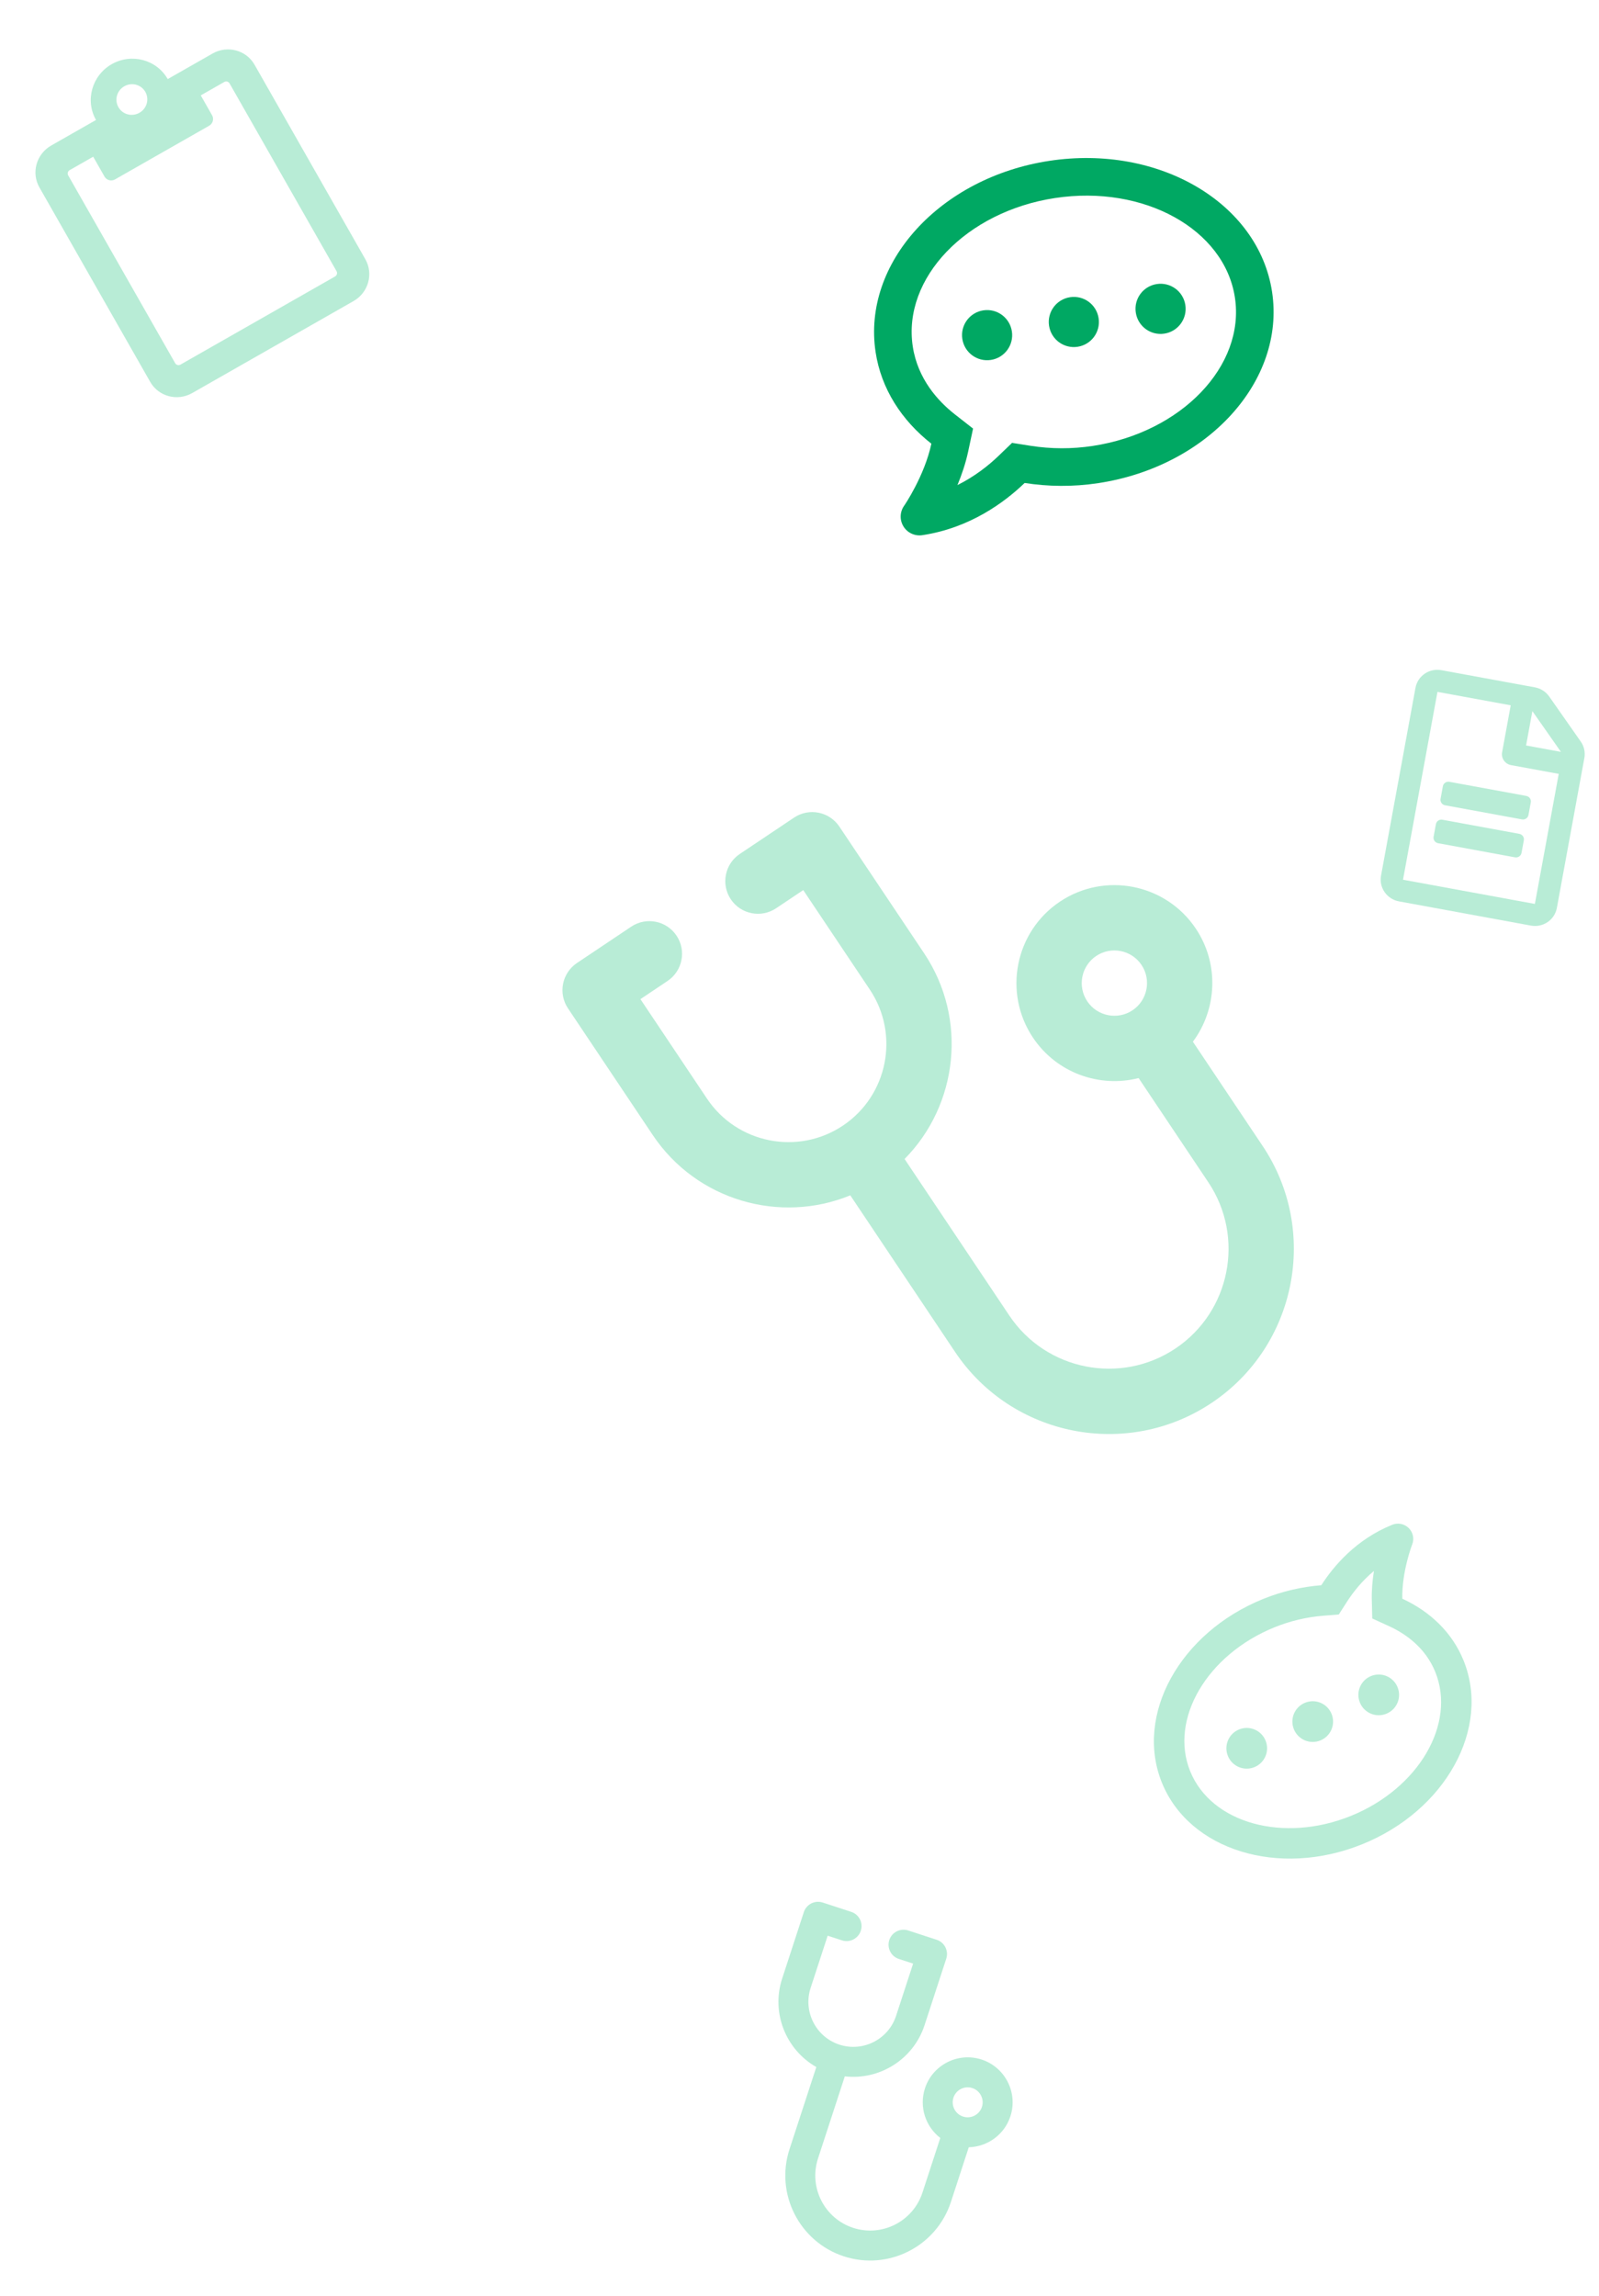 <svg width="317" height="455" viewBox="0 0 317 455" fill="none" xmlns="http://www.w3.org/2000/svg">
<path d="M237.065 184.001C231.107 175.101 219.02 172.708 210.12 178.666C201.22 184.623 198.827 196.71 204.784 205.61C209.48 212.624 217.981 215.593 225.73 213.622L239.554 234.274C246.836 245.151 243.911 259.925 233.033 267.206C222.156 274.488 207.382 271.562 200.101 260.685L179.33 229.657C189.921 218.948 191.901 201.883 183.205 188.892L166.402 163.791C164.413 160.82 160.392 160.023 157.42 162.012L146.66 169.215C143.689 171.204 142.893 175.226 144.882 178.197C146.871 181.168 150.892 181.964 153.863 179.975L159.243 176.374L172.445 196.095C178.403 204.995 176.009 217.082 167.109 223.04C158.21 228.997 146.122 226.604 140.165 217.704L126.963 197.983L132.343 194.381C135.314 192.392 136.111 188.371 134.122 185.4C132.133 182.429 128.111 181.632 125.14 183.621L114.38 190.824C111.409 192.813 110.613 196.835 112.601 199.806L129.405 224.907C138.101 237.898 154.633 242.57 168.57 236.86L189.341 267.888C200.594 284.698 223.426 289.22 240.236 277.966C257.047 266.713 261.568 243.882 250.315 227.071L236.49 206.419C241.265 200.006 241.76 191.015 237.065 184.001ZM224.526 200.186C221.559 202.172 217.53 201.374 215.544 198.407C213.559 195.441 214.356 191.411 217.323 189.426C220.29 187.44 224.319 188.238 226.305 191.204C228.29 194.171 227.493 198.2 224.526 200.186Z" fill="#B8ECD6"/>
<path d="M42.138 10.607L33.252 15.671C31.049 11.806 26.071 10.481 22.15 12.715C18.229 14.95 16.832 19.909 19.035 23.773L10.149 28.837C7.206 30.515 6.159 34.23 7.812 37.131L29.776 75.67C31.429 78.571 35.159 79.564 38.102 77.887L70.091 59.657C73.034 57.979 74.081 54.264 72.427 51.363L50.464 12.824C48.811 9.923 45.081 8.93 42.138 10.607ZM24.646 17.095C26.123 16.253 27.979 16.747 28.809 18.203C29.639 19.659 29.118 21.508 27.641 22.35C26.164 23.192 24.308 22.698 23.478 21.241C22.648 19.785 23.169 17.936 24.646 17.095ZM66.722 53.744C66.927 54.106 66.796 54.572 66.429 54.781L35.773 72.252C35.407 72.461 34.939 72.336 34.733 71.975L13.518 34.75C13.312 34.388 13.444 33.922 13.81 33.713L18.475 31.054L20.722 34.996C21.133 35.718 22.07 35.968 22.803 35.55L41.463 24.916C42.197 24.498 42.459 23.565 42.047 22.842L39.801 18.901L44.466 16.242C44.833 16.033 45.301 16.158 45.507 16.519L66.722 53.744Z" fill="#B8ECD6"/>
<path d="M303.477 158.988L303.017 161.494C302.909 162.084 302.33 162.477 301.731 162.367L286.481 159.569C285.882 159.459 285.48 158.886 285.589 158.295L286.048 155.79C286.157 155.199 286.736 154.806 287.335 154.916L302.585 157.715C303.184 157.825 303.586 158.398 303.477 158.988ZM301.206 165.231L285.955 162.432C285.356 162.322 284.777 162.715 284.669 163.306L284.209 165.811C284.101 166.402 284.502 166.975 285.102 167.085L300.352 169.884C300.951 169.994 301.53 169.6 301.638 169.01L302.098 166.504C302.206 165.914 301.805 165.341 301.206 165.231ZM314.098 150.199L308.645 179.915C308.21 182.286 305.905 183.852 303.499 183.41L277.356 178.612C274.951 178.171 273.352 175.889 273.787 173.518L280.618 136.295C281.053 133.924 283.358 132.358 285.763 132.8L304.291 136.2C305.443 136.411 306.467 137.071 307.136 138.026L313.375 146.931C314.046 147.877 314.307 149.063 314.098 150.199ZM303.792 140.908L302.543 147.718L309.451 148.985L303.792 140.908ZM304.288 179.115L309.017 153.345L299.576 151.613C298.369 151.391 297.573 150.256 297.792 149.066L299.499 139.76L284.975 137.095L278.144 174.318L304.288 179.115Z" fill="#B8ECD6"/>
<path d="M194.947 61.497C192.23 61.909 190.367 64.437 190.779 67.155C191.191 69.872 193.719 71.734 196.437 71.323C199.154 70.911 201.017 68.382 200.605 65.665C200.193 62.948 197.665 61.085 194.947 61.497ZM212.142 58.891C209.425 59.303 207.562 61.831 207.974 64.548C208.386 67.265 210.914 69.128 213.631 68.716C216.349 68.304 218.211 65.776 217.799 63.059C217.388 60.341 214.859 58.479 212.142 58.891ZM229.337 56.284C226.619 56.696 224.757 59.224 225.169 61.941C225.581 64.659 228.109 66.522 230.826 66.11C233.543 65.698 235.406 63.169 234.994 60.452C234.582 57.735 232.054 55.872 229.337 56.284ZM208.046 31.87C186.338 35.161 170.911 52.121 173.585 69.761C174.693 77.069 178.762 83.299 184.645 87.92C183.275 94.316 179.293 100.165 179.226 100.238C178.375 101.466 178.336 103.074 179.124 104.336C179.913 105.599 181.381 106.272 182.855 106.048C192.296 104.617 199.144 99.543 203.132 95.703C207.781 96.427 212.692 96.499 217.727 95.736C239.436 92.445 254.863 75.485 252.189 57.846C249.515 40.206 229.754 28.58 208.046 31.87ZM216.61 88.367C212.511 88.988 208.363 88.973 204.293 88.334L200.64 87.757L197.967 90.329C196.007 92.213 193.261 94.404 189.815 96.12C190.654 94.092 191.427 91.839 191.934 89.485L192.908 84.924L189.238 82.057C186.01 79.515 181.936 75.123 180.954 68.644C178.901 55.103 191.554 41.909 209.163 39.24C226.772 36.57 242.767 45.422 244.82 58.963C246.872 72.503 234.219 85.698 216.61 88.367Z" fill="#00A863"/>
<path d="M200.312 419.344C201.837 414.673 199.278 409.633 194.607 408.107C189.936 406.582 184.896 409.142 183.371 413.812C182.169 417.493 183.505 421.403 186.411 423.641L182.872 434.48C181.008 440.189 174.847 443.317 169.138 441.453C163.429 439.589 160.302 433.428 162.166 427.719L167.483 411.435C174.347 412.225 181.068 408.107 183.294 401.289L187.595 388.115C188.104 386.556 187.253 384.879 185.693 384.37L180.046 382.526C178.487 382.017 176.81 382.868 176.301 384.427C175.792 385.987 176.643 387.664 178.202 388.173L181.026 389.095L177.647 399.445C176.122 404.116 171.081 406.675 166.41 405.15C161.739 403.625 159.18 398.584 160.705 393.913L164.085 383.563L166.908 384.485C168.468 384.994 170.144 384.143 170.654 382.584C171.163 381.024 170.311 379.347 168.752 378.838L163.105 376.994C161.545 376.485 159.868 377.336 159.359 378.896L155.058 392.07C152.832 398.887 155.827 406.178 161.835 409.591L156.518 425.875C153.638 434.698 158.472 444.219 167.294 447.1C176.117 449.981 185.638 445.147 188.519 436.324L192.058 425.485C195.725 425.393 199.11 423.025 200.312 419.344ZM190.92 419.402C189.363 418.893 188.51 417.213 189.018 415.656C189.526 414.099 191.207 413.246 192.763 413.755C194.32 414.263 195.174 415.943 194.665 417.5C194.157 419.057 192.477 419.91 190.92 419.402Z" fill="#B8ECD6"/>
<path d="M274.844 339.583C276.911 338.747 277.906 336.401 277.07 334.333C276.233 332.265 273.887 331.27 271.819 332.107C269.752 332.943 268.757 335.289 269.593 337.357C270.43 339.425 272.776 340.42 274.844 339.583ZM261.76 344.876C263.827 344.039 264.822 341.693 263.986 339.625C263.149 337.557 260.803 336.563 258.735 337.399C256.668 338.235 255.673 340.582 256.509 342.649C257.346 344.717 259.692 345.712 261.76 344.876ZM248.675 350.168C250.743 349.332 251.738 346.985 250.902 344.917C250.065 342.85 247.719 341.855 245.651 342.691C243.584 343.528 242.589 345.874 243.425 347.942C244.261 350.009 246.608 351.004 248.675 350.168ZM270.076 365.436C286.595 358.755 295.583 342.463 290.154 329.041C287.905 323.48 283.52 319.327 278.006 316.786C277.885 311.479 279.928 306.112 279.968 306.042C280.408 304.912 280.136 303.635 279.276 302.787C278.417 301.938 277.131 301.684 276.01 302.137C268.825 305.043 264.373 310.337 261.947 314.119C258.141 314.422 254.251 315.288 250.419 316.838C233.9 323.52 224.912 339.811 230.341 353.234C235.77 366.657 253.557 372.118 270.076 365.436ZM252.687 322.446C255.806 321.184 259.084 320.416 262.418 320.155L265.41 319.923L267.036 317.39C268.229 315.534 269.985 313.288 272.383 311.285C272.102 313.043 271.915 314.967 271.957 316.921L272.047 320.705L275.484 322.278C278.51 323.678 282.552 326.379 284.546 331.309C288.714 341.612 281.207 354.409 267.808 359.829C254.408 365.249 240.116 361.27 235.948 350.966C231.781 340.662 239.288 327.866 252.687 322.446Z" fill="#B8ECD6"/>
</svg>
